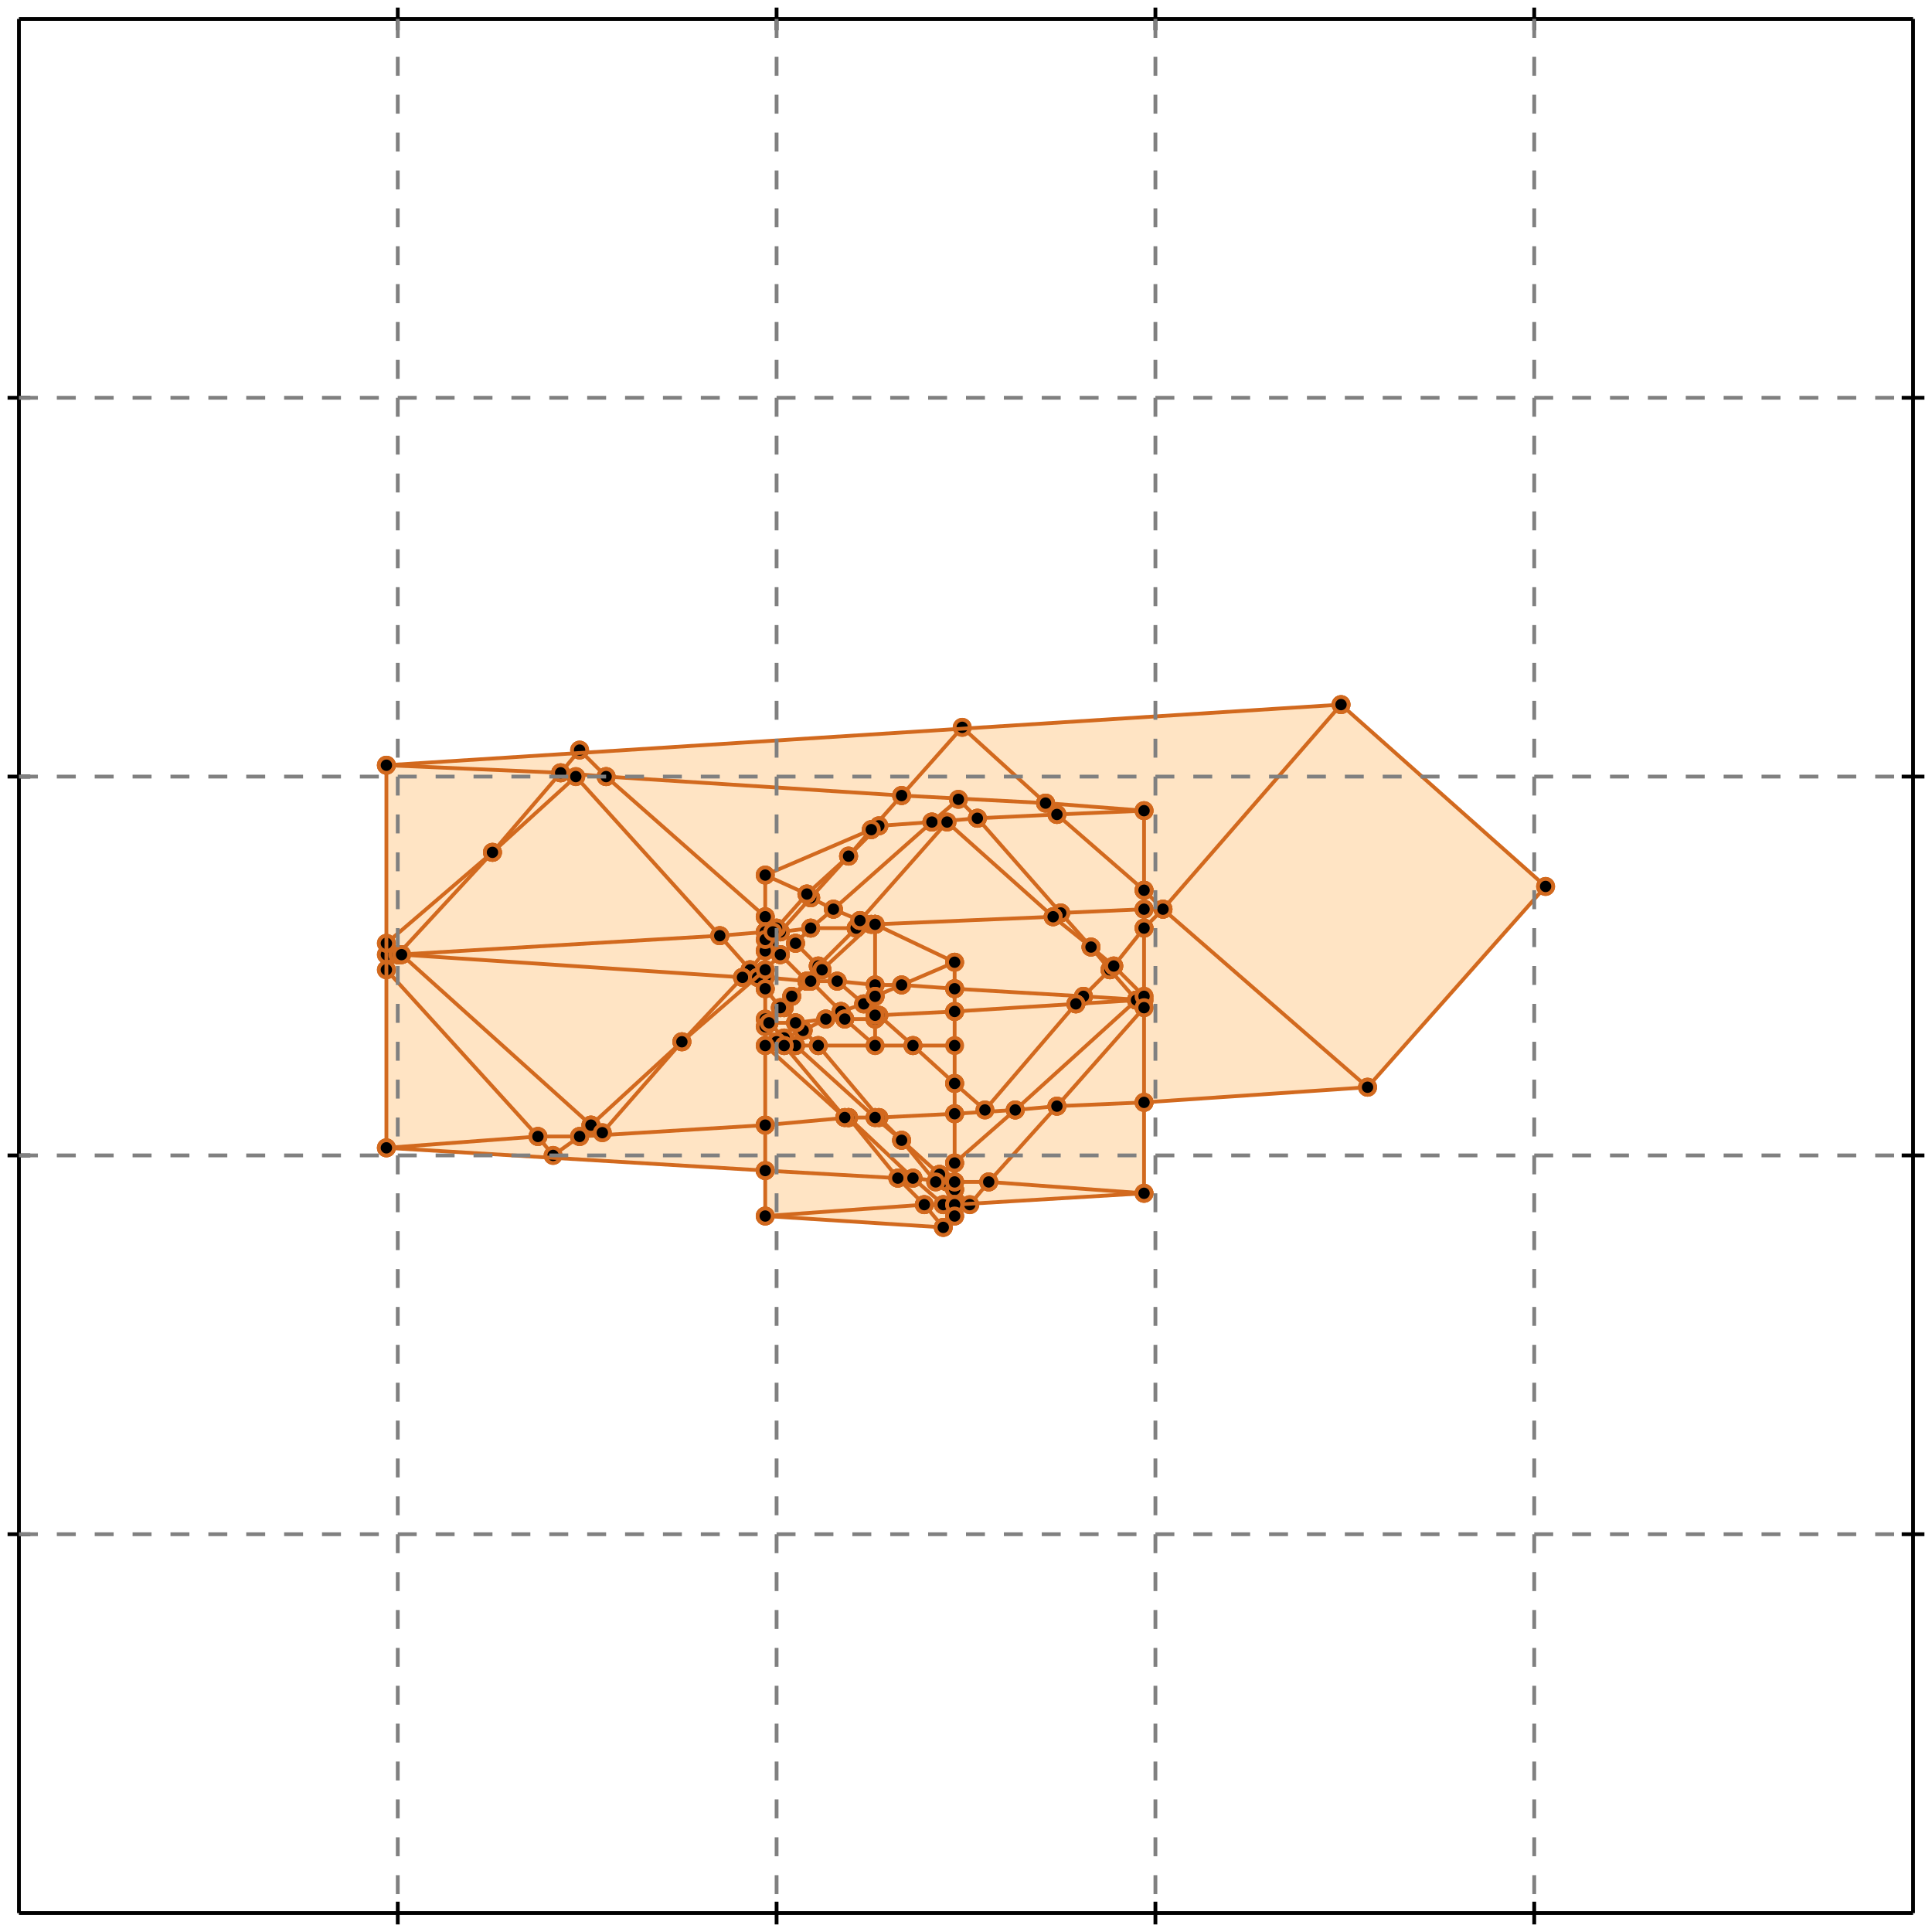 <?xml version="1.0" standalone="no"?>
<!DOCTYPE svg PUBLIC "-//W3C//DTD SVG 1.1//EN" 
  "http://www.w3.org/Graphics/SVG/1.1/DTD/svg11.dtd">
<svg width="510" height="510" version="1.1" id="toplevel"
    xmlns="http://www.w3.org/2000/svg"
    xmlns:xlink="http://www.w3.org/1999/xlink">
  <polygon points="249,324 252,321 252,318 302,315 302,291 361,287 408,234 354,186 102,202 102,303 202,309 202,321"
           fill="bisque"/>
  <g stroke="chocolate" stroke-width="1">
    <line x1="252" y1="294" x2="268" y2="293"/>
    <circle cx="252" cy="294" r="2"/>
    <circle cx="268" cy="293" r="2"/>
  </g>
  <g stroke="chocolate" stroke-width="1">
    <line x1="232" y1="295" x2="252" y2="294"/>
    <circle cx="232" cy="295" r="2"/>
    <circle cx="252" cy="294" r="2"/>
  </g>
  <g stroke="chocolate" stroke-width="1">
    <line x1="252" y1="294" x2="252" y2="286"/>
    <circle cx="252" cy="294" r="2"/>
    <circle cx="252" cy="286" r="2"/>
  </g>
  <g stroke="chocolate" stroke-width="1">
    <line x1="252" y1="307" x2="252" y2="294"/>
    <circle cx="252" cy="307" r="2"/>
    <circle cx="252" cy="294" r="2"/>
  </g>
  <g stroke="chocolate" stroke-width="1">
    <line x1="228" y1="265" x2="221" y2="259"/>
    <circle cx="228" cy="265" r="2"/>
    <circle cx="221" cy="259" r="2"/>
  </g>
  <g stroke="chocolate" stroke-width="1">
    <line x1="231" y1="268" x2="228" y2="265"/>
    <circle cx="231" cy="268" r="2"/>
    <circle cx="228" cy="265" r="2"/>
  </g>
  <g stroke="chocolate" stroke-width="1">
    <line x1="228" y1="265" x2="231" y2="263"/>
    <circle cx="228" cy="265" r="2"/>
    <circle cx="231" cy="263" r="2"/>
  </g>
  <g stroke="chocolate" stroke-width="1">
    <line x1="222" y1="267" x2="228" y2="265"/>
    <circle cx="222" cy="267" r="2"/>
    <circle cx="228" cy="265" r="2"/>
  </g>
  <g stroke="chocolate" stroke-width="1">
    <line x1="212" y1="272" x2="210" y2="270"/>
    <circle cx="212" cy="272" r="2"/>
    <circle cx="210" cy="270" r="2"/>
  </g>
  <g stroke="chocolate" stroke-width="1">
    <line x1="216" y1="276" x2="212" y2="272"/>
    <circle cx="216" cy="276" r="2"/>
    <circle cx="212" cy="272" r="2"/>
  </g>
  <g stroke="chocolate" stroke-width="1">
    <line x1="212" y1="272" x2="218" y2="269"/>
    <circle cx="212" cy="272" r="2"/>
    <circle cx="218" cy="269" r="2"/>
  </g>
  <g stroke="chocolate" stroke-width="1">
    <line x1="207" y1="274" x2="212" y2="272"/>
    <circle cx="207" cy="274" r="2"/>
    <circle cx="212" cy="272" r="2"/>
  </g>
  <g stroke="chocolate" stroke-width="1">
    <line x1="210" y1="249" x2="205" y2="245"/>
    <circle cx="210" cy="249" r="2"/>
    <circle cx="205" cy="245" r="2"/>
  </g>
  <g stroke="chocolate" stroke-width="1">
    <line x1="216" y1="255" x2="210" y2="249"/>
    <circle cx="216" cy="255" r="2"/>
    <circle cx="210" cy="249" r="2"/>
  </g>
  <g stroke="chocolate" stroke-width="1">
    <line x1="210" y1="249" x2="214" y2="245"/>
    <circle cx="210" cy="249" r="2"/>
    <circle cx="214" cy="245" r="2"/>
  </g>
  <g stroke="chocolate" stroke-width="1">
    <line x1="206" y1="252" x2="210" y2="249"/>
    <circle cx="206" cy="252" r="2"/>
    <circle cx="210" cy="249" r="2"/>
  </g>
  <g stroke="chocolate" stroke-width="1">
    <line x1="203" y1="249" x2="206" y2="246"/>
    <circle cx="203" cy="249" r="2"/>
    <circle cx="206" cy="246" r="2"/>
  </g>
  <g stroke="chocolate" stroke-width="1">
    <line x1="202" y1="251" x2="203" y2="249"/>
    <circle cx="202" cy="251" r="2"/>
    <circle cx="203" cy="249" r="2"/>
  </g>
  <g stroke="chocolate" stroke-width="1">
    <line x1="203" y1="249" x2="202" y2="248"/>
    <circle cx="203" cy="249" r="2"/>
    <circle cx="202" cy="248" r="2"/>
  </g>
  <g stroke="chocolate" stroke-width="1">
    <line x1="206" y1="252" x2="203" y2="249"/>
    <circle cx="206" cy="252" r="2"/>
    <circle cx="203" cy="249" r="2"/>
  </g>
  <g stroke="chocolate" stroke-width="1">
    <line x1="202" y1="242" x2="202" y2="231"/>
    <circle cx="202" cy="242" r="2"/>
    <circle cx="202" cy="231" r="2"/>
  </g>
  <g stroke="chocolate" stroke-width="1">
    <line x1="202" y1="246" x2="202" y2="242"/>
    <circle cx="202" cy="246" r="2"/>
    <circle cx="202" cy="242" r="2"/>
  </g>
  <g stroke="chocolate" stroke-width="1">
    <line x1="202" y1="242" x2="160" y2="205"/>
    <circle cx="202" cy="242" r="2"/>
    <circle cx="160" cy="205" r="2"/>
  </g>
  <g stroke="chocolate" stroke-width="1">
    <line x1="205" y1="245" x2="202" y2="242"/>
    <circle cx="205" cy="245" r="2"/>
    <circle cx="202" cy="242" r="2"/>
  </g>
  <g stroke="chocolate" stroke-width="1">
    <line x1="216" y1="255" x2="226" y2="245"/>
    <circle cx="216" cy="255" r="2"/>
    <circle cx="226" cy="245" r="2"/>
  </g>
  <g stroke="chocolate" stroke-width="1">
    <line x1="213" y1="259" x2="216" y2="255"/>
    <circle cx="213" cy="259" r="2"/>
    <circle cx="216" cy="255" r="2"/>
  </g>
  <g stroke="chocolate" stroke-width="1">
    <line x1="217" y1="256" x2="216" y2="255"/>
    <circle cx="217" cy="256" r="2"/>
    <circle cx="216" cy="255" r="2"/>
  </g>
  <g stroke="chocolate" stroke-width="1">
    <line x1="232" y1="295" x2="216" y2="276"/>
    <circle cx="232" cy="295" r="2"/>
    <circle cx="216" cy="276" r="2"/>
  </g>
  <g stroke="chocolate" stroke-width="1">
    <line x1="238" y1="301" x2="232" y2="295"/>
    <circle cx="238" cy="301" r="2"/>
    <circle cx="232" cy="295" r="2"/>
  </g>
  <g stroke="chocolate" stroke-width="1">
    <line x1="231" y1="295" x2="232" y2="295"/>
    <circle cx="231" cy="295" r="2"/>
    <circle cx="232" cy="295" r="2"/>
  </g>
  <g stroke="chocolate" stroke-width="1">
    <line x1="224" y1="295" x2="223" y2="295"/>
    <circle cx="224" cy="295" r="2"/>
    <circle cx="223" cy="295" r="2"/>
  </g>
  <g stroke="chocolate" stroke-width="1">
    <line x1="241" y1="311" x2="224" y2="295"/>
    <circle cx="241" cy="311" r="2"/>
    <circle cx="224" cy="295" r="2"/>
  </g>
  <g stroke="chocolate" stroke-width="1">
    <line x1="224" y1="295" x2="231" y2="295"/>
    <circle cx="224" cy="295" r="2"/>
    <circle cx="231" cy="295" r="2"/>
  </g>
  <g stroke="chocolate" stroke-width="1">
    <line x1="224" y1="295" x2="224" y2="295"/>
    <circle cx="224" cy="295" r="2"/>
    <circle cx="224" cy="295" r="2"/>
  </g>
  <g stroke="chocolate" stroke-width="1">
    <line x1="220" y1="240" x2="214" y2="237"/>
    <circle cx="220" cy="240" r="2"/>
    <circle cx="214" cy="237" r="2"/>
  </g>
  <g stroke="chocolate" stroke-width="1">
    <line x1="227" y1="243" x2="220" y2="240"/>
    <circle cx="227" cy="243" r="2"/>
    <circle cx="220" cy="240" r="2"/>
  </g>
  <g stroke="chocolate" stroke-width="1">
    <line x1="220" y1="240" x2="246" y2="217"/>
    <circle cx="220" cy="240" r="2"/>
    <circle cx="246" cy="217" r="2"/>
  </g>
  <g stroke="chocolate" stroke-width="1">
    <line x1="214" y1="245" x2="220" y2="240"/>
    <circle cx="214" cy="245" r="2"/>
    <circle cx="220" cy="240" r="2"/>
  </g>
  <g stroke="chocolate" stroke-width="1">
    <line x1="206" y1="246" x2="214" y2="237"/>
    <circle cx="206" cy="246" r="2"/>
    <circle cx="214" cy="237" r="2"/>
  </g>
  <g stroke="chocolate" stroke-width="1">
    <line x1="206" y1="246" x2="214" y2="245"/>
    <circle cx="206" cy="246" r="2"/>
    <circle cx="214" cy="245" r="2"/>
  </g>
  <g stroke="chocolate" stroke-width="1">
    <line x1="204" y1="246" x2="206" y2="246"/>
    <circle cx="204" cy="246" r="2"/>
    <circle cx="206" cy="246" r="2"/>
  </g>
  <g stroke="chocolate" stroke-width="1">
    <line x1="232" y1="268" x2="252" y2="267"/>
    <circle cx="232" cy="268" r="2"/>
    <circle cx="252" cy="267" r="2"/>
  </g>
  <g stroke="chocolate" stroke-width="1">
    <line x1="231" y1="269" x2="232" y2="268"/>
    <circle cx="231" cy="269" r="2"/>
    <circle cx="232" cy="268" r="2"/>
  </g>
  <g stroke="chocolate" stroke-width="1">
    <line x1="232" y1="268" x2="231" y2="268"/>
    <circle cx="232" cy="268" r="2"/>
    <circle cx="231" cy="268" r="2"/>
  </g>
  <g stroke="chocolate" stroke-width="1">
    <line x1="241" y1="276" x2="232" y2="268"/>
    <circle cx="241" cy="276" r="2"/>
    <circle cx="232" cy="268" r="2"/>
  </g>
  <g stroke="chocolate" stroke-width="1">
    <line x1="252" y1="286" x2="252" y2="267"/>
    <circle cx="252" cy="286" r="2"/>
    <circle cx="252" cy="267" r="2"/>
  </g>
  <g stroke="chocolate" stroke-width="1">
    <line x1="252" y1="286" x2="241" y2="276"/>
    <circle cx="252" cy="286" r="2"/>
    <circle cx="241" cy="276" r="2"/>
  </g>
  <g stroke="chocolate" stroke-width="1">
    <line x1="260" y1="293" x2="252" y2="286"/>
    <circle cx="260" cy="293" r="2"/>
    <circle cx="252" cy="286" r="2"/>
  </g>
  <g stroke="chocolate" stroke-width="1">
    <line x1="198" y1="256" x2="202" y2="251"/>
    <circle cx="198" cy="256" r="2"/>
    <circle cx="202" cy="251" r="2"/>
  </g>
  <g stroke="chocolate" stroke-width="1">
    <line x1="196" y1="258" x2="198" y2="256"/>
    <circle cx="196" cy="258" r="2"/>
    <circle cx="198" cy="256" r="2"/>
  </g>
  <g stroke="chocolate" stroke-width="1">
    <line x1="198" y1="256" x2="190" y2="247"/>
    <circle cx="198" cy="256" r="2"/>
    <circle cx="190" cy="247" r="2"/>
  </g>
  <g stroke="chocolate" stroke-width="1">
    <line x1="200" y1="258" x2="198" y2="256"/>
    <circle cx="200" cy="258" r="2"/>
    <circle cx="198" cy="256" r="2"/>
  </g>
  <g stroke="chocolate" stroke-width="1">
    <line x1="202" y1="246" x2="204" y2="246"/>
    <circle cx="202" cy="246" r="2"/>
    <circle cx="204" cy="246" r="2"/>
  </g>
  <g stroke="chocolate" stroke-width="1">
    <line x1="190" y1="247" x2="202" y2="246"/>
    <circle cx="190" cy="247" r="2"/>
    <circle cx="202" cy="246" r="2"/>
  </g>
  <g stroke="chocolate" stroke-width="1">
    <line x1="202" y1="251" x2="202" y2="246"/>
    <circle cx="202" cy="251" r="2"/>
    <circle cx="202" cy="246" r="2"/>
  </g>
  <g stroke="chocolate" stroke-width="1">
    <line x1="202" y1="258" x2="200" y2="258"/>
    <circle cx="202" cy="258" r="2"/>
    <circle cx="200" cy="258" r="2"/>
  </g>
  <g stroke="chocolate" stroke-width="1">
    <line x1="213" y1="259" x2="202" y2="258"/>
    <circle cx="213" cy="259" r="2"/>
    <circle cx="202" cy="258" r="2"/>
  </g>
  <g stroke="chocolate" stroke-width="1">
    <line x1="202" y1="258" x2="202" y2="256"/>
    <circle cx="202" cy="258" r="2"/>
    <circle cx="202" cy="256" r="2"/>
  </g>
  <g stroke="chocolate" stroke-width="1">
    <line x1="202" y1="261" x2="202" y2="258"/>
    <circle cx="202" cy="261" r="2"/>
    <circle cx="202" cy="258" r="2"/>
  </g>
  <g stroke="chocolate" stroke-width="1">
    <line x1="202" y1="297" x2="202" y2="261"/>
    <circle cx="202" cy="297" r="2"/>
    <circle cx="202" cy="261" r="2"/>
  </g>
  <g stroke="chocolate" stroke-width="1">
    <line x1="202" y1="309" x2="202" y2="297"/>
    <circle cx="202" cy="309" r="2"/>
    <circle cx="202" cy="297" r="2"/>
  </g>
  <g stroke="chocolate" stroke-width="1">
    <line x1="202" y1="297" x2="224" y2="295"/>
    <circle cx="202" cy="297" r="2"/>
    <circle cx="224" cy="295" r="2"/>
  </g>
  <g stroke="chocolate" stroke-width="1">
    <line x1="153" y1="300" x2="202" y2="297"/>
    <circle cx="153" cy="300" r="2"/>
    <circle cx="202" cy="297" r="2"/>
  </g>
  <g stroke="chocolate" stroke-width="1">
    <line x1="221" y1="259" x2="214" y2="259"/>
    <circle cx="221" cy="259" r="2"/>
    <circle cx="214" cy="259" r="2"/>
  </g>
  <g stroke="chocolate" stroke-width="1">
    <line x1="231" y1="260" x2="221" y2="259"/>
    <circle cx="231" cy="260" r="2"/>
    <circle cx="221" cy="259" r="2"/>
  </g>
  <g stroke="chocolate" stroke-width="1">
    <line x1="221" y1="259" x2="217" y2="256"/>
    <circle cx="221" cy="259" r="2"/>
    <circle cx="217" cy="256" r="2"/>
  </g>
  <g stroke="chocolate" stroke-width="1">
    <line x1="230" y1="244" x2="231" y2="244"/>
    <circle cx="230" cy="244" r="2"/>
    <circle cx="231" cy="244" r="2"/>
  </g>
  <g stroke="chocolate" stroke-width="1">
    <line x1="226" y1="245" x2="230" y2="244"/>
    <circle cx="226" cy="245" r="2"/>
    <circle cx="230" cy="244" r="2"/>
  </g>
  <g stroke="chocolate" stroke-width="1">
    <line x1="230" y1="244" x2="231" y2="244"/>
    <circle cx="230" cy="244" r="2"/>
    <circle cx="231" cy="244" r="2"/>
  </g>
  <g stroke="chocolate" stroke-width="1">
    <line x1="217" y1="256" x2="230" y2="244"/>
    <circle cx="217" cy="256" r="2"/>
    <circle cx="230" cy="244" r="2"/>
  </g>
  <g stroke="chocolate" stroke-width="1">
    <line x1="213" y1="259" x2="213" y2="259"/>
    <circle cx="213" cy="259" r="2"/>
    <circle cx="213" cy="259" r="2"/>
  </g>
  <g stroke="chocolate" stroke-width="1">
    <line x1="214" y1="259" x2="213" y2="259"/>
    <circle cx="214" cy="259" r="2"/>
    <circle cx="213" cy="259" r="2"/>
  </g>
  <g stroke="chocolate" stroke-width="1">
    <line x1="213" y1="259" x2="213" y2="259"/>
    <circle cx="213" cy="259" r="2"/>
    <circle cx="213" cy="259" r="2"/>
  </g>
  <g stroke="chocolate" stroke-width="1">
    <line x1="214" y1="259" x2="213" y2="259"/>
    <circle cx="214" cy="259" r="2"/>
    <circle cx="213" cy="259" r="2"/>
  </g>
  <g stroke="chocolate" stroke-width="1">
    <line x1="218" y1="269" x2="222" y2="267"/>
    <circle cx="218" cy="269" r="2"/>
    <circle cx="222" cy="267" r="2"/>
  </g>
  <g stroke="chocolate" stroke-width="1">
    <line x1="222" y1="267" x2="214" y2="259"/>
    <circle cx="222" cy="267" r="2"/>
    <circle cx="214" cy="259" r="2"/>
  </g>
  <g stroke="chocolate" stroke-width="1">
    <line x1="223" y1="269" x2="222" y2="267"/>
    <circle cx="223" cy="269" r="2"/>
    <circle cx="222" cy="267" r="2"/>
  </g>
  <g stroke="chocolate" stroke-width="1">
    <line x1="180" y1="275" x2="196" y2="258"/>
    <circle cx="180" cy="275" r="2"/>
    <circle cx="196" cy="258" r="2"/>
  </g>
  <g stroke="chocolate" stroke-width="1">
    <line x1="196" y1="258" x2="106" y2="252"/>
    <circle cx="196" cy="258" r="2"/>
    <circle cx="106" cy="252" r="2"/>
  </g>
  <g stroke="chocolate" stroke-width="1">
    <line x1="200" y1="258" x2="196" y2="258"/>
    <circle cx="200" cy="258" r="2"/>
    <circle cx="196" cy="258" r="2"/>
  </g>
  <g stroke="chocolate" stroke-width="1">
    <line x1="286" y1="263" x2="293" y2="256"/>
    <circle cx="286" cy="263" r="2"/>
    <circle cx="293" cy="256" r="2"/>
  </g>
  <g stroke="chocolate" stroke-width="1">
    <line x1="284" y1="265" x2="286" y2="263"/>
    <circle cx="284" cy="265" r="2"/>
    <circle cx="286" cy="263" r="2"/>
  </g>
  <g stroke="chocolate" stroke-width="1">
    <line x1="286" y1="263" x2="252" y2="261"/>
    <circle cx="286" cy="263" r="2"/>
    <circle cx="252" cy="261" r="2"/>
  </g>
  <g stroke="chocolate" stroke-width="1">
    <line x1="302" y1="264" x2="286" y2="263"/>
    <circle cx="302" cy="264" r="2"/>
    <circle cx="286" cy="263" r="2"/>
  </g>
  <g stroke="chocolate" stroke-width="1">
    <line x1="252" y1="267" x2="284" y2="265"/>
    <circle cx="252" cy="267" r="2"/>
    <circle cx="284" cy="265" r="2"/>
  </g>
  <g stroke="chocolate" stroke-width="1">
    <line x1="252" y1="267" x2="252" y2="261"/>
    <circle cx="252" cy="267" r="2"/>
    <circle cx="252" cy="261" r="2"/>
  </g>
  <g stroke="chocolate" stroke-width="1">
    <line x1="250" y1="312" x2="248" y2="310"/>
    <circle cx="250" cy="312" r="2"/>
    <circle cx="248" cy="310" r="2"/>
  </g>
  <g stroke="chocolate" stroke-width="1">
    <line x1="252" y1="314" x2="250" y2="312"/>
    <circle cx="252" cy="314" r="2"/>
    <circle cx="250" cy="312" r="2"/>
  </g>
  <g stroke="chocolate" stroke-width="1">
    <line x1="250" y1="312" x2="241" y2="311"/>
    <circle cx="250" cy="312" r="2"/>
    <circle cx="241" cy="311" r="2"/>
  </g>
  <g stroke="chocolate" stroke-width="1">
    <line x1="252" y1="312" x2="250" y2="312"/>
    <circle cx="252" cy="312" r="2"/>
    <circle cx="250" cy="312" r="2"/>
  </g>
  <g stroke="chocolate" stroke-width="1">
    <line x1="280" y1="241" x2="302" y2="240"/>
    <circle cx="280" cy="241" r="2"/>
    <circle cx="302" cy="240" r="2"/>
  </g>
  <g stroke="chocolate" stroke-width="1">
    <line x1="278" y1="242" x2="280" y2="241"/>
    <circle cx="278" cy="242" r="2"/>
    <circle cx="280" cy="241" r="2"/>
  </g>
  <g stroke="chocolate" stroke-width="1">
    <line x1="280" y1="241" x2="258" y2="216"/>
    <circle cx="280" cy="241" r="2"/>
    <circle cx="258" cy="216" r="2"/>
  </g>
  <g stroke="chocolate" stroke-width="1">
    <line x1="288" y1="250" x2="280" y2="241"/>
    <circle cx="288" cy="250" r="2"/>
    <circle cx="280" cy="241" r="2"/>
  </g>
  <g stroke="chocolate" stroke-width="1">
    <line x1="293" y1="256" x2="288" y2="250"/>
    <circle cx="293" cy="256" r="2"/>
    <circle cx="288" cy="250" r="2"/>
  </g>
  <g stroke="chocolate" stroke-width="1">
    <line x1="300" y1="264" x2="293" y2="256"/>
    <circle cx="300" cy="264" r="2"/>
    <circle cx="293" cy="256" r="2"/>
  </g>
  <g stroke="chocolate" stroke-width="1">
    <line x1="293" y1="256" x2="294" y2="255"/>
    <circle cx="293" cy="256" r="2"/>
    <circle cx="294" cy="255" r="2"/>
  </g>
  <g stroke="chocolate" stroke-width="1">
    <line x1="216" y1="276" x2="241" y2="276"/>
    <circle cx="216" cy="276" r="2"/>
    <circle cx="241" cy="276" r="2"/>
  </g>
  <g stroke="chocolate" stroke-width="1">
    <line x1="210" y1="276" x2="216" y2="276"/>
    <circle cx="210" cy="276" r="2"/>
    <circle cx="216" cy="276" r="2"/>
  </g>
  <g stroke="chocolate" stroke-width="1">
    <line x1="218" y1="269" x2="223" y2="269"/>
    <circle cx="218" cy="269" r="2"/>
    <circle cx="223" cy="269" r="2"/>
  </g>
  <g stroke="chocolate" stroke-width="1">
    <line x1="210" y1="270" x2="218" y2="269"/>
    <circle cx="210" cy="270" r="2"/>
    <circle cx="218" cy="269" r="2"/>
  </g>
  <g stroke="chocolate" stroke-width="1">
    <line x1="252" y1="314" x2="252" y2="312"/>
    <circle cx="252" cy="314" r="2"/>
    <circle cx="252" cy="312" r="2"/>
  </g>
  <g stroke="chocolate" stroke-width="1">
    <line x1="252" y1="318" x2="252" y2="314"/>
    <circle cx="252" cy="318" r="2"/>
    <circle cx="252" cy="314" r="2"/>
  </g>
  <g stroke="chocolate" stroke-width="1">
    <line x1="256" y1="318" x2="252" y2="314"/>
    <circle cx="256" cy="318" r="2"/>
    <circle cx="252" cy="314" r="2"/>
  </g>
  <g stroke="chocolate" stroke-width="1">
    <line x1="237" y1="311" x2="224" y2="295"/>
    <circle cx="237" cy="311" r="2"/>
    <circle cx="224" cy="295" r="2"/>
  </g>
  <g stroke="chocolate" stroke-width="1">
    <line x1="244" y1="318" x2="237" y2="311"/>
    <circle cx="244" cy="318" r="2"/>
    <circle cx="237" cy="311" r="2"/>
  </g>
  <g stroke="chocolate" stroke-width="1">
    <line x1="237" y1="311" x2="202" y2="309"/>
    <circle cx="237" cy="311" r="2"/>
    <circle cx="202" cy="309" r="2"/>
  </g>
  <g stroke="chocolate" stroke-width="1">
    <line x1="241" y1="311" x2="237" y2="311"/>
    <circle cx="241" cy="311" r="2"/>
    <circle cx="237" cy="311" r="2"/>
  </g>
  <g stroke="chocolate" stroke-width="1">
    <line x1="202" y1="256" x2="206" y2="252"/>
    <circle cx="202" cy="256" r="2"/>
    <circle cx="206" cy="252" r="2"/>
  </g>
  <g stroke="chocolate" stroke-width="1">
    <line x1="213" y1="259" x2="206" y2="252"/>
    <circle cx="213" cy="259" r="2"/>
    <circle cx="206" cy="252" r="2"/>
  </g>
  <g stroke="chocolate" stroke-width="1">
    <line x1="214" y1="245" x2="226" y2="245"/>
    <circle cx="214" cy="245" r="2"/>
    <circle cx="226" cy="245" r="2"/>
  </g>
  <g stroke="chocolate" stroke-width="1">
    <line x1="226" y1="245" x2="227" y2="243"/>
    <circle cx="226" cy="245" r="2"/>
    <circle cx="227" cy="243" r="2"/>
  </g>
  <g stroke="chocolate" stroke-width="1">
    <line x1="213" y1="259" x2="213" y2="259"/>
    <circle cx="213" cy="259" r="2"/>
    <circle cx="213" cy="259" r="2"/>
  </g>
  <g stroke="chocolate" stroke-width="1">
    <line x1="209" y1="263" x2="213" y2="259"/>
    <circle cx="209" cy="263" r="2"/>
    <circle cx="213" cy="259" r="2"/>
  </g>
  <g stroke="chocolate" stroke-width="1">
    <line x1="205" y1="245" x2="213" y2="236"/>
    <circle cx="205" cy="245" r="2"/>
    <circle cx="213" cy="236" r="2"/>
  </g>
  <g stroke="chocolate" stroke-width="1">
    <line x1="204" y1="246" x2="205" y2="245"/>
    <circle cx="204" cy="246" r="2"/>
    <circle cx="205" cy="245" r="2"/>
  </g>
  <g stroke="chocolate" stroke-width="1">
    <line x1="214" y1="237" x2="224" y2="226"/>
    <circle cx="214" cy="237" r="2"/>
    <circle cx="224" cy="226" r="2"/>
  </g>
  <g stroke="chocolate" stroke-width="1">
    <line x1="214" y1="237" x2="213" y2="236"/>
    <circle cx="214" cy="237" r="2"/>
    <circle cx="213" cy="236" r="2"/>
  </g>
  <g stroke="chocolate" stroke-width="1">
    <line x1="278" y1="242" x2="250" y2="217"/>
    <circle cx="278" cy="242" r="2"/>
    <circle cx="250" cy="217" r="2"/>
  </g>
  <g stroke="chocolate" stroke-width="1">
    <line x1="288" y1="250" x2="278" y2="242"/>
    <circle cx="288" cy="250" r="2"/>
    <circle cx="278" cy="242" r="2"/>
  </g>
  <g stroke="chocolate" stroke-width="1">
    <line x1="231" y1="244" x2="278" y2="242"/>
    <circle cx="231" cy="244" r="2"/>
    <circle cx="278" cy="242" r="2"/>
  </g>
  <g stroke="chocolate" stroke-width="1">
    <line x1="223" y1="295" x2="202" y2="276"/>
    <circle cx="223" cy="295" r="2"/>
    <circle cx="202" cy="276" r="2"/>
  </g>
  <g stroke="chocolate" stroke-width="1">
    <line x1="223" y1="295" x2="207" y2="276"/>
    <circle cx="223" cy="295" r="2"/>
    <circle cx="207" cy="276" r="2"/>
  </g>
  <g stroke="chocolate" stroke-width="1">
    <line x1="224" y1="295" x2="223" y2="295"/>
    <circle cx="224" cy="295" r="2"/>
    <circle cx="223" cy="295" r="2"/>
  </g>
  <g stroke="chocolate" stroke-width="1">
    <line x1="231" y1="295" x2="210" y2="276"/>
    <circle cx="231" cy="295" r="2"/>
    <circle cx="210" cy="276" r="2"/>
  </g>
  <g stroke="chocolate" stroke-width="1">
    <line x1="238" y1="301" x2="231" y2="295"/>
    <circle cx="238" cy="301" r="2"/>
    <circle cx="231" cy="295" r="2"/>
  </g>
  <g stroke="chocolate" stroke-width="1">
    <line x1="276" y1="212" x2="254" y2="192"/>
    <circle cx="276" cy="212" r="2"/>
    <circle cx="254" cy="192" r="2"/>
  </g>
  <g stroke="chocolate" stroke-width="1">
    <line x1="279" y1="215" x2="276" y2="212"/>
    <circle cx="279" cy="215" r="2"/>
    <circle cx="276" cy="212" r="2"/>
  </g>
  <g stroke="chocolate" stroke-width="1">
    <line x1="276" y1="212" x2="238" y2="210"/>
    <circle cx="276" cy="212" r="2"/>
    <circle cx="238" cy="210" r="2"/>
  </g>
  <g stroke="chocolate" stroke-width="1">
    <line x1="302" y1="214" x2="276" y2="212"/>
    <circle cx="302" cy="214" r="2"/>
    <circle cx="276" cy="212" r="2"/>
  </g>
  <g stroke="chocolate" stroke-width="1">
    <line x1="241" y1="276" x2="252" y2="276"/>
    <circle cx="241" cy="276" r="2"/>
    <circle cx="252" cy="276" r="2"/>
  </g>
  <g stroke="chocolate" stroke-width="1">
    <line x1="223" y1="269" x2="231" y2="269"/>
    <circle cx="223" cy="269" r="2"/>
    <circle cx="231" cy="269" r="2"/>
  </g>
  <g stroke="chocolate" stroke-width="1">
    <line x1="231" y1="269" x2="231" y2="268"/>
    <circle cx="231" cy="269" r="2"/>
    <circle cx="231" cy="268" r="2"/>
  </g>
  <g stroke="chocolate" stroke-width="1">
    <line x1="231" y1="276" x2="231" y2="269"/>
    <circle cx="231" cy="276" r="2"/>
    <circle cx="231" cy="269" r="2"/>
  </g>
  <g stroke="chocolate" stroke-width="1">
    <line x1="231" y1="260" x2="231" y2="244"/>
    <circle cx="231" cy="260" r="2"/>
    <circle cx="231" cy="244" r="2"/>
  </g>
  <g stroke="chocolate" stroke-width="1">
    <line x1="231" y1="263" x2="231" y2="260"/>
    <circle cx="231" cy="263" r="2"/>
    <circle cx="231" cy="260" r="2"/>
  </g>
  <g stroke="chocolate" stroke-width="1">
    <line x1="238" y1="260" x2="231" y2="260"/>
    <circle cx="238" cy="260" r="2"/>
    <circle cx="231" cy="260" r="2"/>
  </g>
  <g stroke="chocolate" stroke-width="1">
    <line x1="207" y1="274" x2="203" y2="270"/>
    <circle cx="207" cy="274" r="2"/>
    <circle cx="203" cy="270" r="2"/>
  </g>
  <g stroke="chocolate" stroke-width="1">
    <line x1="210" y1="276" x2="207" y2="274"/>
    <circle cx="210" cy="276" r="2"/>
    <circle cx="207" cy="274" r="2"/>
  </g>
  <g stroke="chocolate" stroke-width="1">
    <line x1="205" y1="275" x2="207" y2="274"/>
    <circle cx="205" cy="275" r="2"/>
    <circle cx="207" cy="274" r="2"/>
  </g>
  <g stroke="chocolate" stroke-width="1">
    <line x1="190" y1="247" x2="152" y2="205"/>
    <circle cx="190" cy="247" r="2"/>
    <circle cx="152" cy="205" r="2"/>
  </g>
  <g stroke="chocolate" stroke-width="1">
    <line x1="105" y1="252" x2="190" y2="247"/>
    <circle cx="105" cy="252" r="2"/>
    <circle cx="190" cy="247" r="2"/>
  </g>
  <g stroke="chocolate" stroke-width="1">
    <line x1="202" y1="256" x2="202" y2="251"/>
    <circle cx="202" cy="256" r="2"/>
    <circle cx="202" cy="251" r="2"/>
  </g>
  <g stroke="chocolate" stroke-width="1">
    <line x1="202" y1="261" x2="200" y2="258"/>
    <circle cx="202" cy="261" r="2"/>
    <circle cx="200" cy="258" r="2"/>
  </g>
  <g stroke="chocolate" stroke-width="1">
    <line x1="206" y1="266" x2="202" y2="261"/>
    <circle cx="206" cy="266" r="2"/>
    <circle cx="202" cy="261" r="2"/>
  </g>
  <g stroke="chocolate" stroke-width="1">
    <line x1="142" y1="300" x2="153" y2="300"/>
    <circle cx="142" cy="300" r="2"/>
    <circle cx="153" cy="300" r="2"/>
  </g>
  <g stroke="chocolate" stroke-width="1">
    <line x1="153" y1="300" x2="156" y2="297"/>
    <circle cx="153" cy="300" r="2"/>
    <circle cx="156" cy="297" r="2"/>
  </g>
  <g stroke="chocolate" stroke-width="1">
    <line x1="146" y1="305" x2="153" y2="300"/>
    <circle cx="146" cy="305" r="2"/>
    <circle cx="153" cy="300" r="2"/>
  </g>
  <g stroke="chocolate" stroke-width="1">
    <line x1="214" y1="259" x2="217" y2="256"/>
    <circle cx="214" cy="259" r="2"/>
    <circle cx="217" cy="256" r="2"/>
  </g>
  <g stroke="chocolate" stroke-width="1">
    <line x1="214" y1="259" x2="214" y2="259"/>
    <circle cx="214" cy="259" r="2"/>
    <circle cx="214" cy="259" r="2"/>
  </g>
  <g stroke="chocolate" stroke-width="1">
    <line x1="209" y1="263" x2="214" y2="259"/>
    <circle cx="209" cy="263" r="2"/>
    <circle cx="214" cy="259" r="2"/>
  </g>
  <g stroke="chocolate" stroke-width="1">
    <line x1="207" y1="266" x2="206" y2="266"/>
    <circle cx="207" cy="266" r="2"/>
    <circle cx="206" cy="266" r="2"/>
  </g>
  <g stroke="chocolate" stroke-width="1">
    <line x1="210" y1="270" x2="207" y2="266"/>
    <circle cx="210" cy="270" r="2"/>
    <circle cx="207" cy="266" r="2"/>
  </g>
  <g stroke="chocolate" stroke-width="1">
    <line x1="207" y1="266" x2="209" y2="263"/>
    <circle cx="207" cy="266" r="2"/>
    <circle cx="209" cy="263" r="2"/>
  </g>
  <g stroke="chocolate" stroke-width="1">
    <line x1="203" y1="270" x2="207" y2="266"/>
    <circle cx="203" cy="270" r="2"/>
    <circle cx="207" cy="266" r="2"/>
  </g>
  <g stroke="chocolate" stroke-width="1">
    <line x1="302" y1="235" x2="279" y2="215"/>
    <circle cx="302" cy="235" r="2"/>
    <circle cx="279" cy="215" r="2"/>
  </g>
  <g stroke="chocolate" stroke-width="1">
    <line x1="307" y1="240" x2="302" y2="235"/>
    <circle cx="307" cy="240" r="2"/>
    <circle cx="302" cy="235" r="2"/>
  </g>
  <g stroke="chocolate" stroke-width="1">
    <line x1="302" y1="235" x2="302" y2="214"/>
    <circle cx="302" cy="235" r="2"/>
    <circle cx="302" cy="214" r="2"/>
  </g>
  <g stroke="chocolate" stroke-width="1">
    <line x1="302" y1="240" x2="302" y2="235"/>
    <circle cx="302" cy="240" r="2"/>
    <circle cx="302" cy="235" r="2"/>
  </g>
  <g stroke="chocolate" stroke-width="1">
    <line x1="252" y1="261" x2="238" y2="260"/>
    <circle cx="252" cy="261" r="2"/>
    <circle cx="238" cy="260" r="2"/>
  </g>
  <g stroke="chocolate" stroke-width="1">
    <line x1="252" y1="261" x2="252" y2="254"/>
    <circle cx="252" cy="261" r="2"/>
    <circle cx="252" cy="254" r="2"/>
  </g>
  <g stroke="chocolate" stroke-width="1">
    <line x1="261" y1="312" x2="252" y2="312"/>
    <circle cx="261" cy="312" r="2"/>
    <circle cx="252" cy="312" r="2"/>
  </g>
  <g stroke="chocolate" stroke-width="1">
    <line x1="252" y1="312" x2="252" y2="307"/>
    <circle cx="252" cy="312" r="2"/>
    <circle cx="252" cy="307" r="2"/>
  </g>
  <g stroke="chocolate" stroke-width="1">
    <line x1="268" y1="293" x2="279" y2="292"/>
    <circle cx="268" cy="293" r="2"/>
    <circle cx="279" cy="292" r="2"/>
  </g>
  <g stroke="chocolate" stroke-width="1">
    <line x1="268" y1="293" x2="300" y2="264"/>
    <circle cx="268" cy="293" r="2"/>
    <circle cx="300" cy="264" r="2"/>
  </g>
  <g stroke="chocolate" stroke-width="1">
    <line x1="252" y1="307" x2="268" y2="293"/>
    <circle cx="252" cy="307" r="2"/>
    <circle cx="268" cy="293" r="2"/>
  </g>
  <g stroke="chocolate" stroke-width="1">
    <line x1="294" y1="255" x2="288" y2="250"/>
    <circle cx="294" cy="255" r="2"/>
    <circle cx="288" cy="250" r="2"/>
  </g>
  <g stroke="chocolate" stroke-width="1">
    <line x1="260" y1="293" x2="284" y2="265"/>
    <circle cx="260" cy="293" r="2"/>
    <circle cx="284" cy="265" r="2"/>
  </g>
  <g stroke="chocolate" stroke-width="1">
    <line x1="284" y1="265" x2="300" y2="264"/>
    <circle cx="284" cy="265" r="2"/>
    <circle cx="300" cy="264" r="2"/>
  </g>
  <g stroke="chocolate" stroke-width="1">
    <line x1="203" y1="270" x2="210" y2="270"/>
    <circle cx="203" cy="270" r="2"/>
    <circle cx="210" cy="270" r="2"/>
  </g>
  <g stroke="chocolate" stroke-width="1">
    <line x1="248" y1="310" x2="252" y2="307"/>
    <circle cx="248" cy="310" r="2"/>
    <circle cx="252" cy="307" r="2"/>
  </g>
  <g stroke="chocolate" stroke-width="1">
    <line x1="247" y1="312" x2="248" y2="310"/>
    <circle cx="247" cy="312" r="2"/>
    <circle cx="248" cy="310" r="2"/>
  </g>
  <g stroke="chocolate" stroke-width="1">
    <line x1="248" y1="310" x2="238" y2="301"/>
    <circle cx="248" cy="310" r="2"/>
    <circle cx="238" cy="301" r="2"/>
  </g>
  <g stroke="chocolate" stroke-width="1">
    <line x1="249" y1="324" x2="244" y2="318"/>
    <circle cx="249" cy="324" r="2"/>
    <circle cx="244" cy="318" r="2"/>
  </g>
  <g stroke="chocolate" stroke-width="1">
    <line x1="244" y1="318" x2="249" y2="318"/>
    <circle cx="244" cy="318" r="2"/>
    <circle cx="249" cy="318" r="2"/>
  </g>
  <g stroke="chocolate" stroke-width="1">
    <line x1="202" y1="321" x2="244" y2="318"/>
    <circle cx="202" cy="321" r="2"/>
    <circle cx="244" cy="318" r="2"/>
  </g>
  <g stroke="chocolate" stroke-width="1">
    <line x1="249" y1="318" x2="241" y2="311"/>
    <circle cx="249" cy="318" r="2"/>
    <circle cx="241" cy="311" r="2"/>
  </g>
  <g stroke="chocolate" stroke-width="1">
    <line x1="213" y1="236" x2="224" y2="226"/>
    <circle cx="213" cy="236" r="2"/>
    <circle cx="224" cy="226" r="2"/>
  </g>
  <g stroke="chocolate" stroke-width="1">
    <line x1="213" y1="236" x2="202" y2="231"/>
    <circle cx="213" cy="236" r="2"/>
    <circle cx="202" cy="231" r="2"/>
  </g>
  <g stroke="chocolate" stroke-width="1">
    <line x1="231" y1="244" x2="231" y2="244"/>
    <circle cx="231" cy="244" r="2"/>
    <circle cx="231" cy="244" r="2"/>
  </g>
  <g stroke="chocolate" stroke-width="1">
    <line x1="231" y1="244" x2="227" y2="243"/>
    <circle cx="231" cy="244" r="2"/>
    <circle cx="227" cy="243" r="2"/>
  </g>
  <g stroke="chocolate" stroke-width="1">
    <line x1="252" y1="254" x2="231" y2="244"/>
    <circle cx="252" cy="254" r="2"/>
    <circle cx="231" cy="244" r="2"/>
  </g>
  <g stroke="chocolate" stroke-width="1">
    <line x1="105" y1="252" x2="105" y2="252"/>
    <circle cx="105" cy="252" r="2"/>
    <circle cx="105" cy="252" r="2"/>
  </g>
  <g stroke="chocolate" stroke-width="1">
    <line x1="102" y1="256" x2="105" y2="252"/>
    <circle cx="102" cy="256" r="2"/>
    <circle cx="105" cy="252" r="2"/>
  </g>
  <g stroke="chocolate" stroke-width="1">
    <line x1="105" y1="252" x2="102" y2="252"/>
    <circle cx="105" cy="252" r="2"/>
    <circle cx="102" cy="252" r="2"/>
  </g>
  <g stroke="chocolate" stroke-width="1">
    <line x1="106" y1="252" x2="105" y2="252"/>
    <circle cx="106" cy="252" r="2"/>
    <circle cx="105" cy="252" r="2"/>
  </g>
  <g stroke="chocolate" stroke-width="1">
    <line x1="279" y1="215" x2="302" y2="214"/>
    <circle cx="279" cy="215" r="2"/>
    <circle cx="302" cy="214" r="2"/>
  </g>
  <g stroke="chocolate" stroke-width="1">
    <line x1="258" y1="216" x2="279" y2="215"/>
    <circle cx="258" cy="216" r="2"/>
    <circle cx="279" cy="215" r="2"/>
  </g>
  <g stroke="chocolate" stroke-width="1">
    <line x1="246" y1="217" x2="253" y2="211"/>
    <circle cx="246" cy="217" r="2"/>
    <circle cx="253" cy="211" r="2"/>
  </g>
  <g stroke="chocolate" stroke-width="1">
    <line x1="246" y1="217" x2="258" y2="216"/>
    <circle cx="246" cy="217" r="2"/>
    <circle cx="258" cy="216" r="2"/>
  </g>
  <g stroke="chocolate" stroke-width="1">
    <line x1="232" y1="218" x2="246" y2="217"/>
    <circle cx="232" cy="218" r="2"/>
    <circle cx="246" cy="217" r="2"/>
  </g>
  <g stroke="chocolate" stroke-width="1">
    <line x1="207" y1="276" x2="210" y2="276"/>
    <circle cx="207" cy="276" r="2"/>
    <circle cx="210" cy="276" r="2"/>
  </g>
  <g stroke="chocolate" stroke-width="1">
    <line x1="238" y1="210" x2="160" y2="205"/>
    <circle cx="238" cy="210" r="2"/>
    <circle cx="160" cy="205" r="2"/>
  </g>
  <g stroke="chocolate" stroke-width="1">
    <line x1="238" y1="210" x2="254" y2="192"/>
    <circle cx="238" cy="210" r="2"/>
    <circle cx="254" cy="192" r="2"/>
  </g>
  <g stroke="chocolate" stroke-width="1">
    <line x1="230" y1="219" x2="238" y2="210"/>
    <circle cx="230" cy="219" r="2"/>
    <circle cx="238" cy="210" r="2"/>
  </g>
  <g stroke="chocolate" stroke-width="1">
    <line x1="231" y1="244" x2="231" y2="244"/>
    <circle cx="231" cy="244" r="2"/>
    <circle cx="231" cy="244" r="2"/>
  </g>
  <g stroke="chocolate" stroke-width="1">
    <line x1="231" y1="268" x2="231" y2="263"/>
    <circle cx="231" cy="268" r="2"/>
    <circle cx="231" cy="263" r="2"/>
  </g>
  <g stroke="chocolate" stroke-width="1">
    <line x1="238" y1="260" x2="252" y2="254"/>
    <circle cx="238" cy="260" r="2"/>
    <circle cx="252" cy="254" r="2"/>
  </g>
  <g stroke="chocolate" stroke-width="1">
    <line x1="231" y1="263" x2="238" y2="260"/>
    <circle cx="231" cy="263" r="2"/>
    <circle cx="238" cy="260" r="2"/>
  </g>
  <g stroke="chocolate" stroke-width="1">
    <line x1="205" y1="275" x2="202" y2="271"/>
    <circle cx="205" cy="275" r="2"/>
    <circle cx="202" cy="271" r="2"/>
  </g>
  <g stroke="chocolate" stroke-width="1">
    <line x1="207" y1="276" x2="205" y2="275"/>
    <circle cx="207" cy="276" r="2"/>
    <circle cx="205" cy="275" r="2"/>
  </g>
  <g stroke="chocolate" stroke-width="1">
    <line x1="202" y1="276" x2="205" y2="275"/>
    <circle cx="202" cy="276" r="2"/>
    <circle cx="205" cy="275" r="2"/>
  </g>
  <g stroke="chocolate" stroke-width="1">
    <line x1="148" y1="204" x2="102" y2="202"/>
    <circle cx="148" cy="204" r="2"/>
    <circle cx="102" cy="202" r="2"/>
  </g>
  <g stroke="chocolate" stroke-width="1">
    <line x1="160" y1="205" x2="148" y2="204"/>
    <circle cx="160" cy="205" r="2"/>
    <circle cx="148" cy="204" r="2"/>
  </g>
  <g stroke="chocolate" stroke-width="1">
    <line x1="148" y1="204" x2="153" y2="198"/>
    <circle cx="148" cy="204" r="2"/>
    <circle cx="153" cy="198" r="2"/>
  </g>
  <g stroke="chocolate" stroke-width="1">
    <line x1="130" y1="225" x2="148" y2="204"/>
    <circle cx="130" cy="225" r="2"/>
    <circle cx="148" cy="204" r="2"/>
  </g>
  <g stroke="chocolate" stroke-width="1">
    <line x1="105" y1="252" x2="130" y2="225"/>
    <circle cx="105" cy="252" r="2"/>
    <circle cx="130" cy="225" r="2"/>
  </g>
  <g stroke="chocolate" stroke-width="1">
    <line x1="102" y1="252" x2="105" y2="252"/>
    <circle cx="102" cy="252" r="2"/>
    <circle cx="105" cy="252" r="2"/>
  </g>
  <g stroke="chocolate" stroke-width="1">
    <line x1="224" y1="226" x2="230" y2="219"/>
    <circle cx="224" cy="226" r="2"/>
    <circle cx="230" cy="219" r="2"/>
  </g>
  <g stroke="chocolate" stroke-width="1">
    <line x1="224" y1="226" x2="232" y2="218"/>
    <circle cx="224" cy="226" r="2"/>
    <circle cx="232" cy="218" r="2"/>
  </g>
  <g stroke="chocolate" stroke-width="1">
    <line x1="180" y1="275" x2="202" y2="256"/>
    <circle cx="180" cy="275" r="2"/>
    <circle cx="202" cy="256" r="2"/>
  </g>
  <g stroke="chocolate" stroke-width="1">
    <line x1="156" y1="297" x2="106" y2="252"/>
    <circle cx="156" cy="297" r="2"/>
    <circle cx="106" cy="252" r="2"/>
  </g>
  <g stroke="chocolate" stroke-width="1">
    <line x1="159" y1="299" x2="156" y2="297"/>
    <circle cx="159" cy="299" r="2"/>
    <circle cx="156" cy="297" r="2"/>
  </g>
  <g stroke="chocolate" stroke-width="1">
    <line x1="156" y1="297" x2="180" y2="275"/>
    <circle cx="156" cy="297" r="2"/>
    <circle cx="180" cy="275" r="2"/>
  </g>
  <g stroke="chocolate" stroke-width="1">
    <line x1="206" y1="266" x2="209" y2="263"/>
    <circle cx="206" cy="266" r="2"/>
    <circle cx="209" cy="263" r="2"/>
  </g>
  <g stroke="chocolate" stroke-width="1">
    <line x1="202" y1="269" x2="206" y2="266"/>
    <circle cx="202" cy="269" r="2"/>
    <circle cx="206" cy="266" r="2"/>
  </g>
  <g stroke="chocolate" stroke-width="1">
    <line x1="203" y1="270" x2="202" y2="269"/>
    <circle cx="203" cy="270" r="2"/>
    <circle cx="202" cy="269" r="2"/>
  </g>
  <g stroke="chocolate" stroke-width="1">
    <line x1="202" y1="271" x2="203" y2="270"/>
    <circle cx="202" cy="271" r="2"/>
    <circle cx="203" cy="270" r="2"/>
  </g>
  <g stroke="chocolate" stroke-width="1">
    <line x1="302" y1="240" x2="307" y2="240"/>
    <circle cx="302" cy="240" r="2"/>
    <circle cx="307" cy="240" r="2"/>
  </g>
  <g stroke="chocolate" stroke-width="1">
    <line x1="302" y1="245" x2="302" y2="240"/>
    <circle cx="302" cy="245" r="2"/>
    <circle cx="302" cy="240" r="2"/>
  </g>
  <g stroke="chocolate" stroke-width="1">
    <line x1="301" y1="264" x2="300" y2="264"/>
    <circle cx="301" cy="264" r="2"/>
    <circle cx="300" cy="264" r="2"/>
  </g>
  <g stroke="chocolate" stroke-width="1">
    <line x1="302" y1="266" x2="301" y2="264"/>
    <circle cx="302" cy="266" r="2"/>
    <circle cx="301" cy="264" r="2"/>
  </g>
  <g stroke="chocolate" stroke-width="1">
    <line x1="301" y1="264" x2="302" y2="264"/>
    <circle cx="301" cy="264" r="2"/>
    <circle cx="302" cy="264" r="2"/>
  </g>
  <g stroke="chocolate" stroke-width="1">
    <line x1="300" y1="264" x2="301" y2="264"/>
    <circle cx="300" cy="264" r="2"/>
    <circle cx="301" cy="264" r="2"/>
  </g>
  <g stroke="chocolate" stroke-width="1">
    <line x1="300" y1="264" x2="302" y2="263"/>
    <circle cx="300" cy="264" r="2"/>
    <circle cx="302" cy="263" r="2"/>
  </g>
  <g stroke="chocolate" stroke-width="1">
    <line x1="300" y1="264" x2="300" y2="264"/>
    <circle cx="300" cy="264" r="2"/>
    <circle cx="300" cy="264" r="2"/>
  </g>
  <g stroke="chocolate" stroke-width="1">
    <line x1="302" y1="291" x2="302" y2="245"/>
    <circle cx="302" cy="291" r="2"/>
    <circle cx="302" cy="245" r="2"/>
  </g>
  <g stroke="chocolate" stroke-width="1">
    <line x1="302" y1="315" x2="302" y2="291"/>
    <circle cx="302" cy="315" r="2"/>
    <circle cx="302" cy="291" r="2"/>
  </g>
  <g stroke="chocolate" stroke-width="1">
    <line x1="302" y1="291" x2="361" y2="287"/>
    <circle cx="302" cy="291" r="2"/>
    <circle cx="361" cy="287" r="2"/>
  </g>
  <g stroke="chocolate" stroke-width="1">
    <line x1="279" y1="292" x2="302" y2="291"/>
    <circle cx="279" cy="292" r="2"/>
    <circle cx="302" cy="291" r="2"/>
  </g>
  <g stroke="chocolate" stroke-width="1">
    <line x1="302" y1="315" x2="261" y2="312"/>
    <circle cx="302" cy="315" r="2"/>
    <circle cx="261" cy="312" r="2"/>
  </g>
  <g stroke="chocolate" stroke-width="1">
    <line x1="261" y1="312" x2="279" y2="292"/>
    <circle cx="261" cy="312" r="2"/>
    <circle cx="279" cy="292" r="2"/>
  </g>
  <g stroke="chocolate" stroke-width="1">
    <line x1="256" y1="318" x2="261" y2="312"/>
    <circle cx="256" cy="318" r="2"/>
    <circle cx="261" cy="312" r="2"/>
  </g>
  <g stroke="chocolate" stroke-width="1">
    <line x1="307" y1="240" x2="354" y2="186"/>
    <circle cx="307" cy="240" r="2"/>
    <circle cx="354" cy="186" r="2"/>
  </g>
  <g stroke="chocolate" stroke-width="1">
    <line x1="302" y1="245" x2="307" y2="240"/>
    <circle cx="302" cy="245" r="2"/>
    <circle cx="307" cy="240" r="2"/>
  </g>
  <g stroke="chocolate" stroke-width="1">
    <line x1="361" y1="287" x2="307" y2="240"/>
    <circle cx="361" cy="287" r="2"/>
    <circle cx="307" cy="240" r="2"/>
  </g>
  <g stroke="chocolate" stroke-width="1">
    <line x1="294" y1="255" x2="302" y2="245"/>
    <circle cx="294" cy="255" r="2"/>
    <circle cx="302" cy="245" r="2"/>
  </g>
  <g stroke="chocolate" stroke-width="1">
    <line x1="302" y1="263" x2="294" y2="255"/>
    <circle cx="302" cy="263" r="2"/>
    <circle cx="294" cy="255" r="2"/>
  </g>
  <g stroke="chocolate" stroke-width="1">
    <line x1="231" y1="276" x2="223" y2="269"/>
    <circle cx="231" cy="276" r="2"/>
    <circle cx="223" cy="269" r="2"/>
  </g>
  <g stroke="chocolate" stroke-width="1">
    <line x1="247" y1="312" x2="238" y2="301"/>
    <circle cx="247" cy="312" r="2"/>
    <circle cx="238" cy="301" r="2"/>
  </g>
  <g stroke="chocolate" stroke-width="1">
    <line x1="249" y1="318" x2="252" y2="318"/>
    <circle cx="249" cy="318" r="2"/>
    <circle cx="252" cy="318" r="2"/>
  </g>
  <g stroke="chocolate" stroke-width="1">
    <line x1="252" y1="321" x2="249" y2="318"/>
    <circle cx="252" cy="321" r="2"/>
    <circle cx="249" cy="318" r="2"/>
  </g>
  <g stroke="chocolate" stroke-width="1">
    <line x1="227" y1="243" x2="250" y2="217"/>
    <circle cx="227" cy="243" r="2"/>
    <circle cx="250" cy="217" r="2"/>
  </g>
  <g stroke="chocolate" stroke-width="1">
    <line x1="102" y1="303" x2="142" y2="300"/>
    <circle cx="102" cy="303" r="2"/>
    <circle cx="142" cy="300" r="2"/>
  </g>
  <g stroke="chocolate" stroke-width="1">
    <line x1="142" y1="300" x2="102" y2="256"/>
    <circle cx="142" cy="300" r="2"/>
    <circle cx="102" cy="256" r="2"/>
  </g>
  <g stroke="chocolate" stroke-width="1">
    <line x1="146" y1="305" x2="142" y2="300"/>
    <circle cx="146" cy="305" r="2"/>
    <circle cx="142" cy="300" r="2"/>
  </g>
  <g stroke="chocolate" stroke-width="1">
    <line x1="160" y1="205" x2="153" y2="198"/>
    <circle cx="160" cy="205" r="2"/>
    <circle cx="153" cy="198" r="2"/>
  </g>
  <g stroke="chocolate" stroke-width="1">
    <line x1="106" y1="252" x2="102" y2="249"/>
    <circle cx="106" cy="252" r="2"/>
    <circle cx="102" cy="249" r="2"/>
  </g>
  <g stroke="chocolate" stroke-width="1">
    <line x1="258" y1="216" x2="253" y2="211"/>
    <circle cx="258" cy="216" r="2"/>
    <circle cx="253" cy="211" r="2"/>
  </g>
  <g stroke="chocolate" stroke-width="1">
    <line x1="202" y1="276" x2="207" y2="276"/>
    <circle cx="202" cy="276" r="2"/>
    <circle cx="207" cy="276" r="2"/>
  </g>
  <g stroke="chocolate" stroke-width="1">
    <line x1="202" y1="321" x2="202" y2="309"/>
    <circle cx="202" cy="321" r="2"/>
    <circle cx="202" cy="309" r="2"/>
  </g>
  <g stroke="chocolate" stroke-width="1">
    <line x1="202" y1="309" x2="102" y2="303"/>
    <circle cx="202" cy="309" r="2"/>
    <circle cx="102" cy="303" r="2"/>
  </g>
  <g stroke="chocolate" stroke-width="1">
    <line x1="252" y1="321" x2="252" y2="318"/>
    <circle cx="252" cy="321" r="2"/>
    <circle cx="252" cy="318" r="2"/>
  </g>
  <g stroke="chocolate" stroke-width="1">
    <line x1="252" y1="318" x2="302" y2="315"/>
    <circle cx="252" cy="318" r="2"/>
    <circle cx="302" cy="315" r="2"/>
  </g>
  <g stroke="chocolate" stroke-width="1">
    <line x1="230" y1="219" x2="232" y2="218"/>
    <circle cx="230" cy="219" r="2"/>
    <circle cx="232" cy="218" r="2"/>
  </g>
  <g stroke="chocolate" stroke-width="1">
    <line x1="202" y1="231" x2="230" y2="219"/>
    <circle cx="202" cy="231" r="2"/>
    <circle cx="230" cy="219" r="2"/>
  </g>
  <g stroke="chocolate" stroke-width="1">
    <line x1="130" y1="225" x2="152" y2="205"/>
    <circle cx="130" cy="225" r="2"/>
    <circle cx="152" cy="205" r="2"/>
  </g>
  <g stroke="chocolate" stroke-width="1">
    <line x1="102" y1="249" x2="130" y2="225"/>
    <circle cx="102" cy="249" r="2"/>
    <circle cx="130" cy="225" r="2"/>
  </g>
  <g stroke="chocolate" stroke-width="1">
    <line x1="202" y1="248" x2="204" y2="246"/>
    <circle cx="202" cy="248" r="2"/>
    <circle cx="204" cy="246" r="2"/>
  </g>
  <g stroke="chocolate" stroke-width="1">
    <line x1="159" y1="299" x2="180" y2="275"/>
    <circle cx="159" cy="299" r="2"/>
    <circle cx="180" cy="275" r="2"/>
  </g>
  <g stroke="chocolate" stroke-width="1">
    <line x1="279" y1="292" x2="302" y2="266"/>
    <circle cx="279" cy="292" r="2"/>
    <circle cx="302" cy="266" r="2"/>
  </g>
  <g stroke="chocolate" stroke-width="1">
    <line x1="408" y1="234" x2="354" y2="186"/>
    <circle cx="408" cy="234" r="2"/>
    <circle cx="354" cy="186" r="2"/>
  </g>
  <g stroke="chocolate" stroke-width="1">
    <line x1="102" y1="202" x2="354" y2="186"/>
    <circle cx="102" cy="202" r="2"/>
    <circle cx="354" cy="186" r="2"/>
  </g>
  <g stroke="chocolate" stroke-width="1">
    <line x1="102" y1="303" x2="102" y2="202"/>
    <circle cx="102" cy="303" r="2"/>
    <circle cx="102" cy="202" r="2"/>
  </g>
  <g stroke="chocolate" stroke-width="1">
    <line x1="249" y1="324" x2="202" y2="321"/>
    <circle cx="249" cy="324" r="2"/>
    <circle cx="202" cy="321" r="2"/>
  </g>
  <g stroke="chocolate" stroke-width="1">
    <line x1="249" y1="324" x2="252" y2="321"/>
    <circle cx="249" cy="324" r="2"/>
    <circle cx="252" cy="321" r="2"/>
  </g>
  <g stroke="chocolate" stroke-width="1">
    <line x1="361" y1="287" x2="408" y2="234"/>
    <circle cx="361" cy="287" r="2"/>
    <circle cx="408" cy="234" r="2"/>
  </g>
  <g stroke="black" stroke-width="1">
    <line x1="5" y1="5" x2="505" y2="5"/>
    <line x1="5" y1="5" x2="5" y2="505"/>
    <line x1="505" y1="505" x2="5" y2="505"/>
    <line x1="505" y1="505" x2="505" y2="5"/>
    <line x1="105" y1="2" x2="105" y2="8"/>
    <line x1="2" y1="105" x2="8" y2="105"/>
    <line x1="105" y1="502" x2="105" y2="508"/>
    <line x1="502" y1="105" x2="508" y2="105"/>
    <line x1="205" y1="2" x2="205" y2="8"/>
    <line x1="2" y1="205" x2="8" y2="205"/>
    <line x1="205" y1="502" x2="205" y2="508"/>
    <line x1="502" y1="205" x2="508" y2="205"/>
    <line x1="305" y1="2" x2="305" y2="8"/>
    <line x1="2" y1="305" x2="8" y2="305"/>
    <line x1="305" y1="502" x2="305" y2="508"/>
    <line x1="502" y1="305" x2="508" y2="305"/>
    <line x1="405" y1="2" x2="405" y2="8"/>
    <line x1="2" y1="405" x2="8" y2="405"/>
    <line x1="405" y1="502" x2="405" y2="508"/>
    <line x1="502" y1="405" x2="508" y2="405"/>
  </g>
  <g stroke="gray" stroke-width="1" stroke-dasharray="5,5">
    <line x1="105" y1="5" x2="105" y2="505"/>
    <line x1="5" y1="105" x2="505" y2="105"/>
    <line x1="205" y1="5" x2="205" y2="505"/>
    <line x1="5" y1="205" x2="505" y2="205"/>
    <line x1="305" y1="5" x2="305" y2="505"/>
    <line x1="5" y1="305" x2="505" y2="305"/>
    <line x1="405" y1="5" x2="405" y2="505"/>
    <line x1="5" y1="405" x2="505" y2="405"/>
  </g>
</svg>
